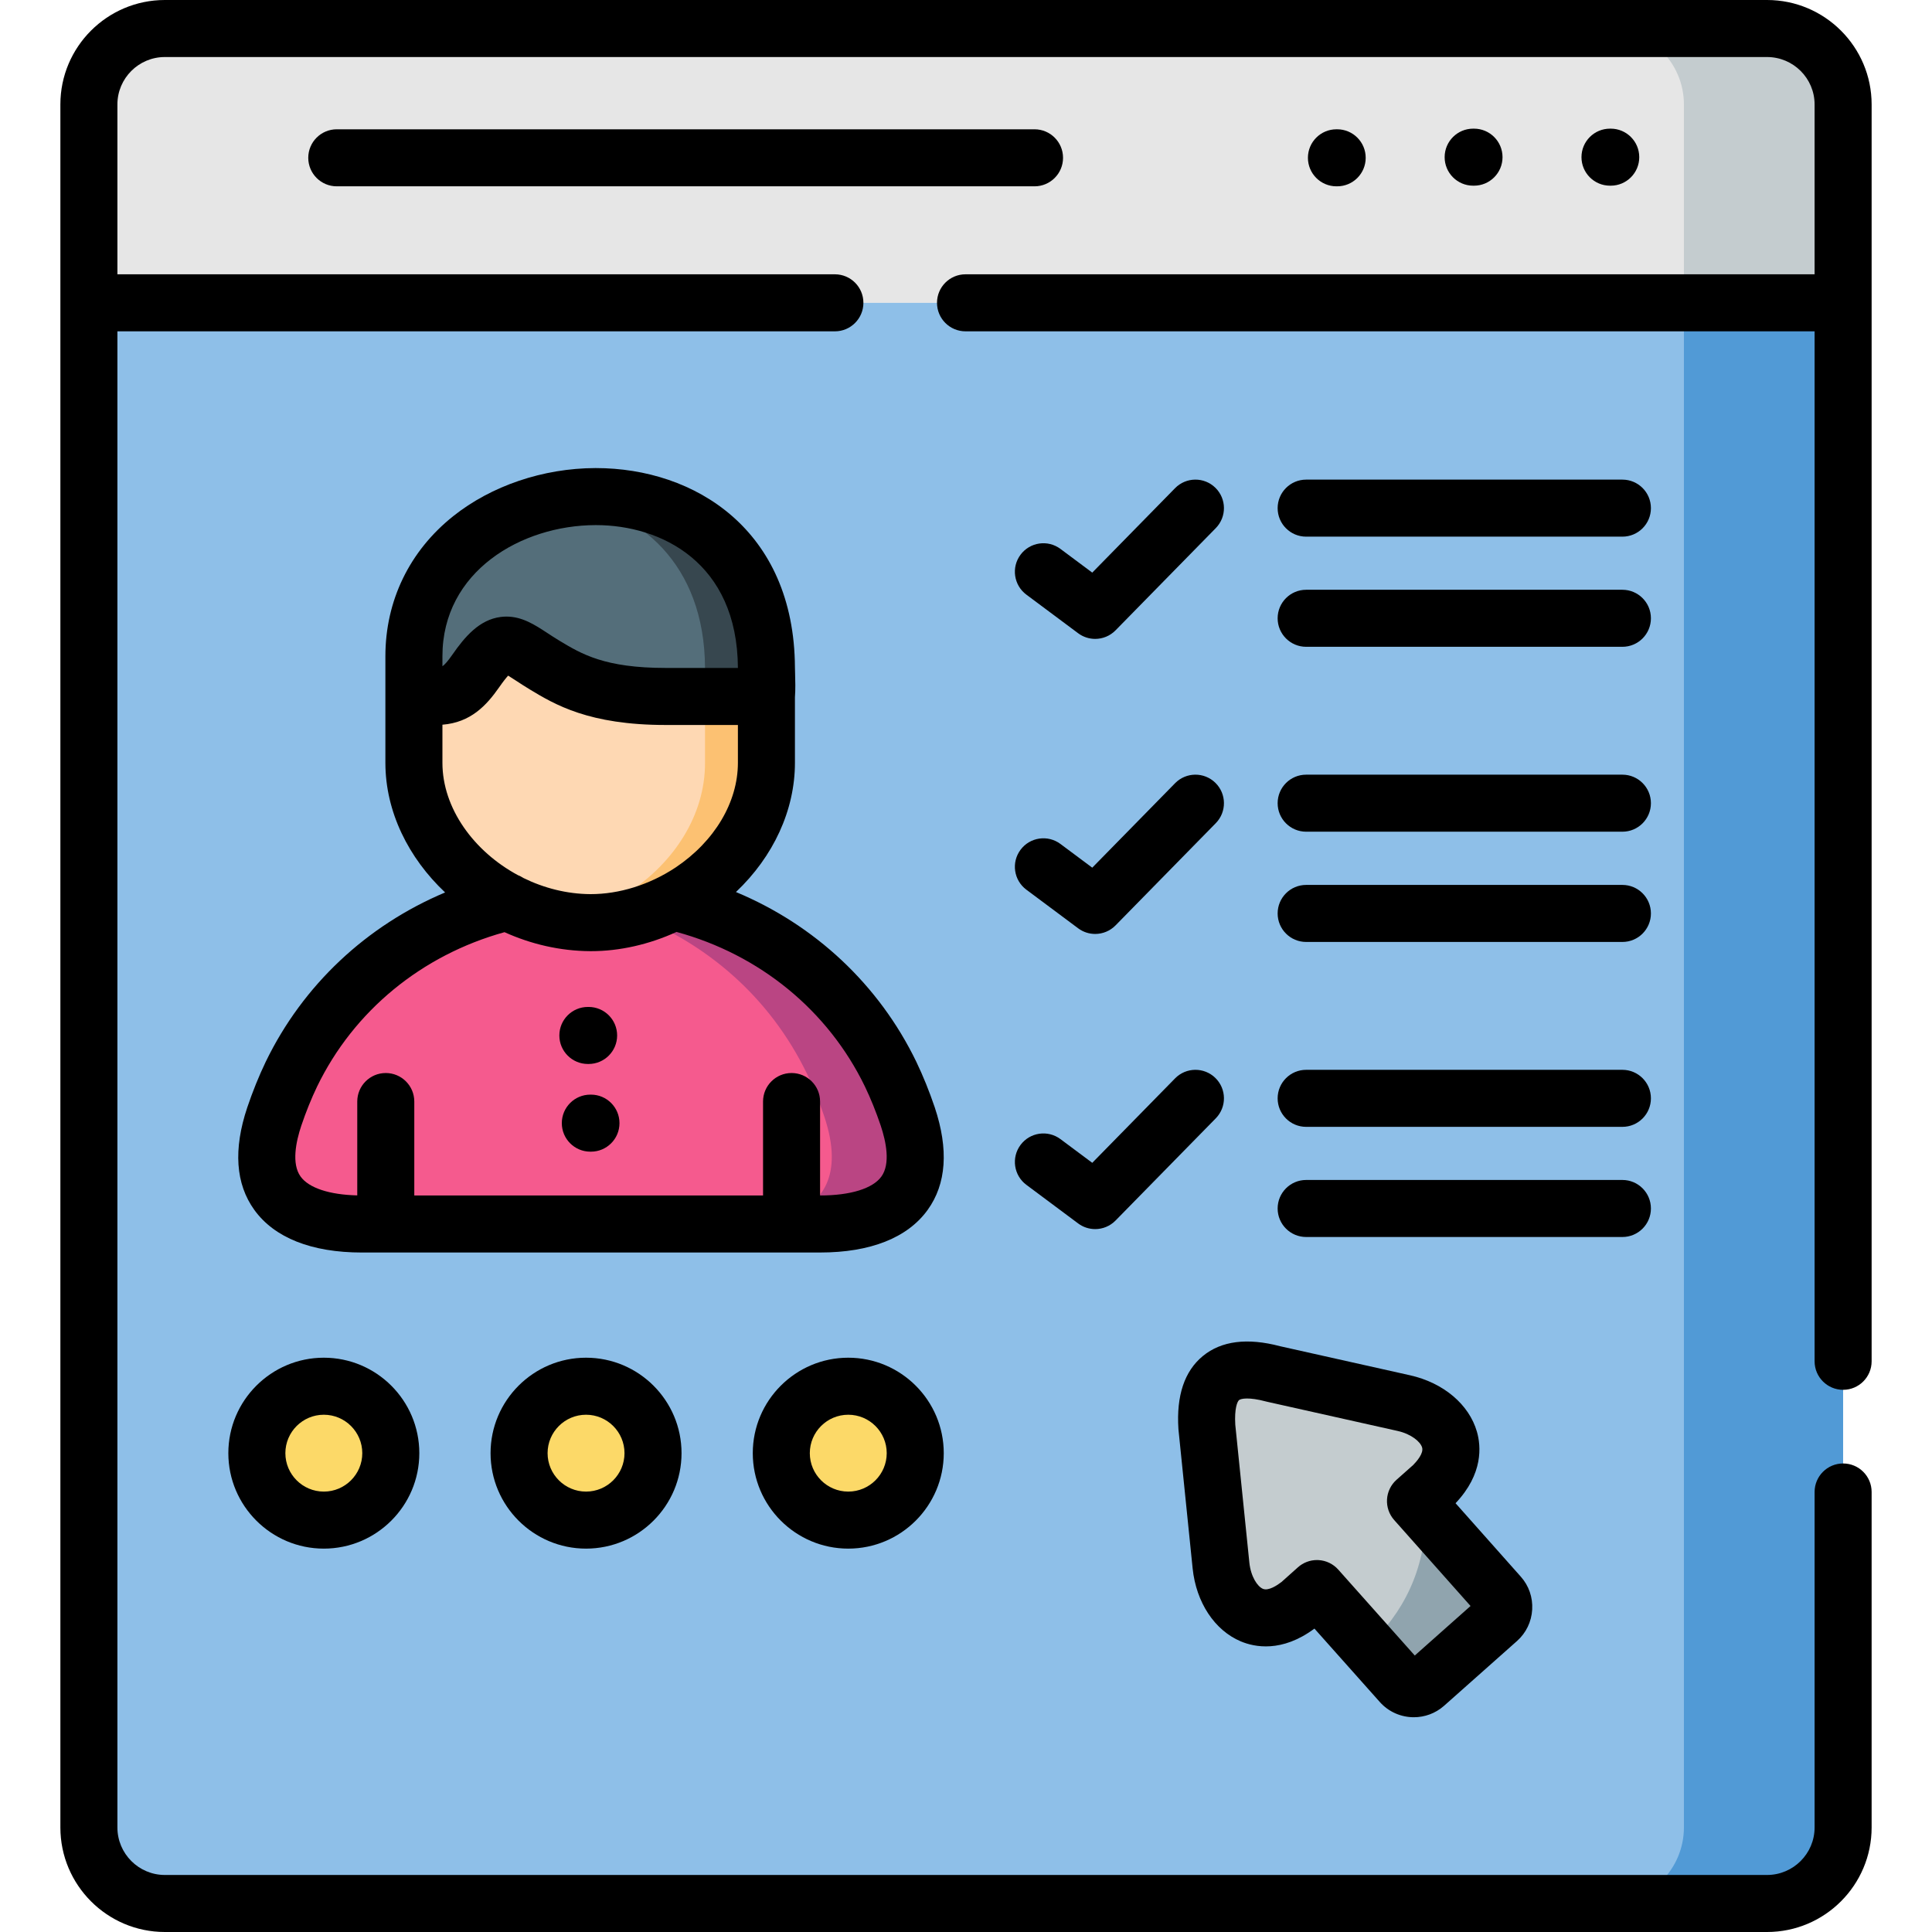 <?xml version="1.0" encoding="iso-8859-1"?>
<!-- Generator: Adobe Illustrator 23.0.3, SVG Export Plug-In . SVG Version: 6.00 Build 0)  -->
<svg version="1.1" id="Capa_1" xmlns="http://www.w3.org/2000/svg" xmlns:xlink="http://www.w3.org/1999/xlink" x="0px" y="0px"
	 viewBox="0 0 512 512" style="enable-background:new 0 0 512 512;" xml:space="preserve">
<g>
	<g>
		<path style="fill-rule:evenodd;clip-rule:evenodd;fill:#E6E6E6;" d="M23.557,80.249h319.072h145.814V27.678
			c0-11.081-9.073-20.121-20.158-20.121H43.687c-11.057,0-20.13,9.069-20.13,20.121V80.249z"/>
	</g>
	<g>
		<path style="fill-rule:evenodd;clip-rule:evenodd;fill:#8EBFE8;" d="M342.629,80.249H23.557v404.044
			c0,11.081,9.073,20.15,20.13,20.15h65.493h202.603h156.502c11.086,0,20.158-9.069,20.158-20.15V80.249H342.629z"/>
	</g>
	<g>
		<path style="fill-rule:evenodd;clip-rule:evenodd;fill:#C4CCCF;" d="M446.256,80.249h33.767h8.421V27.678
			c0-6.717-3.346-12.696-8.421-16.352c-3.317-2.381-7.371-3.769-11.738-3.769h-42.188c11.086,0,20.158,9.04,20.158,20.121V80.249z"
			/>
	</g>
	<g>
		<path style="fill-rule:evenodd;clip-rule:evenodd;fill:#519AD6;" d="M480.023,80.249h-33.767v404.044
			c0,11.081-9.073,20.15-20.158,20.15h42.188c4.366,0,8.421-1.417,11.738-3.798c5.075-3.656,8.421-9.636,8.421-16.352V80.249
			H480.023z"/>
	</g>
	<g>
		<path style="fill-rule:evenodd;clip-rule:evenodd;fill:#C4CCCF;" d="M397.377,422.852l-22.256-25.053l4.565-4.053
			c10.32-10.202,2.325-19.668-7.655-21.907l-34.589-7.737c-13.751-3.684-18.344,2.749-17.607,14.085l3.742,36.672
			c1.049,10.202,9.526,19.215,20.895,10.174l4.536-4.053l22.285,25.024c1.644,1.87,4.508,2.04,6.379,0.397l19.336-17.174
			C398.851,427.585,399.021,424.694,397.377,422.852L397.377,422.852z"/>
	</g>
	<g>
		<path style="fill-rule:evenodd;clip-rule:evenodd;fill:#90A4AE;" d="M377.757,402.135c0,13.518-5.897,25.648-15.282,33.98
			l8.817,9.891c1.644,1.87,4.508,2.04,6.379,0.397l19.336-17.174c1.843-1.644,2.013-4.534,0.369-6.377l-19.62-22.077
			C377.757,401.229,377.757,401.682,377.757,402.135L377.757,402.135z"/>
	</g>
	<g>
		<path style="fill-rule:evenodd;clip-rule:evenodd;fill:#F55A8E;" d="M240.563,295.889c-1.333-3.939-2.835-7.68-4.536-11.223
			c-12.39-25.591-34.901-40.328-57.498-45.713c-13.921-4.166-29.486-4.364-43.974,0.028c-22.54,5.441-44.966,20.15-57.328,45.684
			c-1.701,3.542-3.204,7.283-4.536,11.223c-8.647,25.846,13.07,28.482,23.22,28.482h60.701h53.16h7.57
			C227.492,324.37,249.182,321.735,240.563,295.889L240.563,295.889z"/>
	</g>
	<g>
		<path style="fill-rule:evenodd;clip-rule:evenodd;fill:#BA4583;" d="M168.691,242.836c18.202,7.227,35.1,20.887,45.221,41.83
			c1.701,3.542,3.204,7.283,4.536,11.223c5.302,15.842-0.822,22.984-8.676,26.101c-4.962,1.984-10.604,2.381-14.545,2.381h14.545
			h7.57c10.15,0,31.839-2.636,23.22-28.482c-1.333-3.939-2.835-7.68-4.536-11.223c-12.39-25.591-34.901-40.328-57.498-45.713
			c-3.827-1.162-7.797-2.012-11.823-2.522c-6.946-0.935-14.119-0.907-21.179,0.113c3.714,0.538,7.343,1.332,10.887,2.409
			c1.333,0.312,2.637,0.652,3.941,1.02C163.162,240.796,165.94,241.731,168.691,242.836L168.691,242.836z"/>
	</g>
	<g>
		<path style="fill-rule:evenodd;clip-rule:evenodd;fill:#FED8B3;" d="M203.11,176.889h-26.707c-18.174,0-25.744-4.506-32.094-8.332
			c-8.732-5.271-10.717-9.267-18.23,1.559c-3.346,4.818-6.011,6.773-10.547,6.773h-5.84v25.251c0,18.393,14.601,34.15,32.35,39.959
			c4.99,1.474,9.101,2.381,14.374,2.409c4.933,0.028,9.866-0.822,14.573-2.352c4.309-1.445,8.449-3.457,12.248-5.98
			c11.596-7.765,19.875-20.178,19.875-34.036V176.889z"/>
	</g>
	<g>
		<path style="fill-rule:evenodd;clip-rule:evenodd;fill:#546E7A;" d="M203.11,184.569c0.227-2.296,0.028-5.526,0-7.68
			c-0.369-64.134-93.42-55.575-93.42-2.976v10.684l5.84-0.028c4.536,0,7.201-1.955,10.547-6.745
			c7.513-10.826,9.498-6.858,18.23-1.587c6.351,3.826,13.921,8.332,32.094,8.332H203.11z"/>
	</g>
	<g>
		<path style="fill-rule:evenodd;clip-rule:evenodd;fill:#37474F;" d="M186.836,176.889c0,2.154,0.198,5.385,0,7.68h16.274
			c0.227-2.296,0.028-5.526,0-7.68c-0.198-35.085-28.097-48.405-53.387-44.692C169.399,135.172,186.666,149.314,186.836,176.889
			L186.836,176.889z"/>
	</g>
	<g>
		<path style="fill-rule:evenodd;clip-rule:evenodd;fill:#FCC172;" d="M186.836,202.253c0,13.858-8.279,26.271-19.903,34.008
			c-1.928,1.304-3.969,2.466-6.067,3.486c-1.985,0.964-4.054,1.814-6.181,2.494c-1.928,0.652-3.884,1.162-5.869,1.559
			c0.992,0.17,1.985,0.312,3.005,0.425c1.446,0.17,2.949,0.255,4.565,0.283c0,0,0,0,0.028,0c4.791,0.028,9.583-0.765,14.148-2.239
			c0.142-0.028,0.284-0.085,0.425-0.113c4.309-1.445,8.449-3.457,12.248-5.98c11.596-7.765,19.875-20.178,19.875-34.036v-17.571
			h-16.274V202.253z"/>
	</g>
	<g>
		<path style="fill-rule:evenodd;clip-rule:evenodd;fill:#FCD968;" d="M85.818,367.362c-9.81,0-17.748,7.935-17.748,17.741
			c0,9.806,7.939,17.741,17.748,17.741c9.81,0,17.748-7.935,17.748-17.741C103.566,375.297,95.628,367.362,85.818,367.362
			L85.818,367.362z"/>
	</g>
	<g>
		<path style="fill-rule:evenodd;clip-rule:evenodd;fill:#FCD968;" d="M155.308,367.362c-9.81,0-17.748,7.935-17.748,17.741
			c0,9.806,7.939,17.741,17.748,17.741s17.748-7.935,17.748-17.741C173.057,375.297,165.118,367.362,155.308,367.362
			L155.308,367.362z"/>
	</g>
	<g>
		<path style="fill-rule:evenodd;clip-rule:evenodd;fill:#FCD968;" d="M224.799,367.362c-9.81,0-17.748,7.935-17.748,17.741
			c0,9.806,7.939,17.741,17.748,17.741s17.748-7.935,17.748-17.741C242.547,375.297,234.609,367.362,224.799,367.362
			L224.799,367.362z"/>
	</g>
	<g>
		<path d="M426.863,49.207c4.174,0,7.557-3.383,7.557-7.557s-3.383-7.557-7.557-7.557h-0.198c-4.174,0-7.557,3.383-7.557,7.557
			s3.383,7.557,7.557,7.557H426.863z"/>
		<path d="M390.629,49.207c4.174,0,7.557-3.383,7.557-7.557s-3.383-7.557-7.557-7.557h-0.227c-4.174,0-7.557,3.383-7.557,7.557
			s3.383,7.557,7.557,7.557H390.629z"/>
		<path d="M354.367,49.376c4.174,0,7.557-3.383,7.557-7.557s-3.383-7.557-7.557-7.557h-0.198c-4.174,0-7.557,3.383-7.557,7.557
			s3.383,7.557,7.557,7.557H354.367z"/>
		<path d="M468.285,0H43.687C28.42,0,16,12.416,16,27.678v456.615C16,499.571,28.42,512,43.687,512h424.598
			C483.568,512,496,499.571,496,484.293v-88.902c0-4.174-3.383-7.557-7.557-7.557c-4.174,0-7.557,3.383-7.557,7.557v88.902
			c0,6.944-5.653,12.593-12.601,12.593H43.687c-6.932,0-12.573-5.649-12.573-12.593V87.806h190.14c4.174,0,7.557-3.383,7.557-7.557
			c0-4.174-3.383-7.557-7.557-7.557H31.114V27.678c0-6.928,5.64-12.565,12.573-12.565h424.598c6.948,0,12.601,5.636,12.601,12.565
			v45.014H255.873c-4.174,0-7.557,3.383-7.557,7.557c0,4.174,3.383,7.557,7.557,7.557h225.014v272.953
			c0,4.174,3.383,7.557,7.557,7.557c4.174,0,7.557-3.383,7.557-7.557V27.678C496,12.416,483.568,0,468.285,0z"/>
		<path d="M281.717,41.82c0-4.174-3.383-7.557-7.557-7.557H89.249c-4.174,0-7.557,3.383-7.557,7.557s3.383,7.557,7.557,7.557H274.16
			C278.334,49.376,281.717,45.993,281.717,41.82z"/>
		<path d="M312.317,378.955l3.743,36.677c0.927,9.013,5.817,16.426,12.763,19.35c3.615,1.52,10.868,3.037,19.516-3.389
			l17.279,19.403c2.379,2.706,5.713,4.089,9.065,4.089c2.835,0,5.683-0.99,7.977-3.005c0.011-0.009,0.021-0.018,0.031-0.027
			l19.35-17.186c2.395-2.137,3.816-5.09,4.004-8.314c0.188-3.235-0.888-6.336-3.018-8.721l-17.292-19.464
			c7.394-7.802,6.749-15.169,5.669-18.934c-2.08-7.248-8.87-12.984-17.723-14.97l-34.443-7.703
			c-8.683-2.295-15.567-1.423-20.461,2.591c-4.876,4-7.058,10.501-6.484,19.326C312.299,378.771,312.307,378.863,312.317,378.955z
			 M328.362,371.038c0.49-0.402,2.614-0.845,7.123,0.365c0.102,0.027,0.203,0.052,0.306,0.075l34.585,7.736
			c3.637,0.815,6.064,2.871,6.499,4.391c0.442,1.54-1.416,3.669-2.374,4.639l-4.398,3.904c-1.499,1.332-2.408,3.203-2.527,5.205
			c-0.118,2.001,0.563,3.968,1.894,5.467l20.241,22.784l-14.78,13.126l-20.279-22.773c-1.335-1.498-3.21-2.405-5.214-2.519
			c-0.143-0.008-0.287-0.012-0.431-0.012c-1.852,0-3.647,0.681-5.035,1.921l-4.358,3.894c-1.091,0.845-3.436,2.435-4.93,1.811
			c-1.457-0.613-3.209-3.262-3.59-6.958l-3.728-36.527C327.106,373.267,327.901,371.417,328.362,371.038z"/>
		<path d="M156.613,290.089h-0.17c-4.174,0-7.557,3.383-7.557,7.557c0,4.174,3.383,7.557,7.557,7.557h0.17
			c4.174,0,7.557-3.383,7.557-7.557C164.17,293.472,160.786,290.089,156.613,290.089z"/>
		<path d="M155.79,281.964h0.199c4.174,0,7.557-3.383,7.557-7.557s-3.383-7.557-7.557-7.557h-0.199
			c-4.174,0-7.557,3.383-7.557,7.557S151.617,281.964,155.79,281.964z"/>
		<path d="M217.342,331.927c13.32,0,23.174-3.903,28.497-11.29c4.964-6.888,5.6-16.019,1.881-27.171
			c-1.448-4.278-3.091-8.34-4.893-12.093c-9.89-20.428-26.879-36.26-47.794-44.976c9.919-9.392,15.633-21.681,15.633-34.258v-17.375
			c0.157-2.044,0.101-4.266,0.042-6.252c-0.018-0.619-0.036-1.204-0.042-1.666c-0.21-36.497-26.607-52.802-52.739-52.802
			c-0.059,0-0.121,0-0.18,0c-13.814,0.04-27.538,4.689-37.655,12.755c-11.582,9.234-17.96,22.415-17.96,37.115v10.684v17.542
			c0,13.004,6.147,25.252,15.827,34.366c-20.805,8.758-37.7,24.553-47.546,44.891c-1.794,3.735-3.436,7.797-4.89,12.095
			c-3.719,11.117-3.09,20.246,1.87,27.136c5.322,7.393,15.183,11.3,28.516,11.3H217.342z M117.248,173.913
			c0-22.498,20.889-34.698,40.544-34.755c0.044,0,0.086,0,0.13,0c17.29,0,37.471,9.885,37.632,37.83c0,0.008,0,0.016,0,0.023
			h-19.152c-16.164,0-22.28-3.685-28.189-7.245c-1.145-0.69-2.174-1.365-3.169-2.018c-3.268-2.141-6.634-4.348-10.82-4.348
			c-0.5,0-1.012,0.032-1.536,0.099c-5.657,0.721-9.504,5.239-12.806,9.997c-1.222,1.751-2.003,2.629-2.634,3.071V173.913z
			 M117.248,192.054c7.491-0.596,11.657-5.081,15.038-9.922c1.073-1.547,1.85-2.502,2.377-3.084
			c0.643,0.391,1.416,0.897,2.096,1.342c1.059,0.694,2.259,1.481,3.649,2.32c6.596,3.974,15.629,9.416,35.994,9.416h19.151v10.013
			c0,10.453-6.177,20.829-16.498,27.742c-6.936,4.605-15.002,7.093-22.595,7.071c-6.249-0.038-12.325-1.61-17.758-4.279
			c-0.457-0.3-0.943-0.556-1.455-0.752c-11.654-6.286-19.999-17.695-19.999-29.782V192.054z M79.661,311.796
			c-2.439-3.388-1.239-9.217,0.189-13.486c1.25-3.696,2.66-7.186,4.179-10.35c9.718-20.074,27.733-34.851,49.674-40.923
			c6.979,3.158,14.685,4.98,22.665,5.029c0.098,0.001,0.194,0.001,0.292,0.001c7.583,0,15.368-1.777,22.627-5.091
			c22.051,5.999,40.165,20.801,49.926,40.962c1.528,3.182,2.938,6.671,4.18,10.341c1.433,4.296,2.628,10.13,0.185,13.52
			c-2.296,3.186-8.214,5.013-16.236,5.013h-0.013v-24.892c0-4.174-3.383-7.557-7.557-7.557s-7.557,3.383-7.557,7.557v24.892h-92.424
			v-24.892c0-4.174-3.383-7.557-7.557-7.557s-7.557,3.383-7.557,7.557v24.874C87.275,316.616,81.836,314.818,79.661,311.796z"/>
		<path d="M429.954,234.514h-83.809c-4.174,0-7.557,3.383-7.557,7.557s3.383,7.557,7.557,7.557h83.809
			c4.174,0,7.557-3.383,7.557-7.557S434.127,234.514,429.954,234.514z"/>
		<path d="M429.954,205.296h-83.809c-4.174,0-7.557,3.383-7.557,7.557c0,4.174,3.383,7.557,7.557,7.557h83.809
			c4.174,0,7.557-3.383,7.557-7.557C437.51,208.679,434.127,205.296,429.954,205.296z"/>
		<path d="M311.405,207.562l-21.945,22.38l-8.431-6.286c-3.347-2.495-8.08-1.805-10.576,1.543
			c-2.495,3.346-1.804,8.081,1.543,10.576l13.722,10.23c1.348,1.006,2.935,1.499,4.515,1.499c1.969,0,3.929-0.768,5.398-2.267
			l26.566-27.092c2.922-2.98,2.875-7.765-0.105-10.687C319.113,204.535,314.327,204.58,311.405,207.562z"/>
		<path d="M437.51,320.261c0-4.174-3.383-7.557-7.557-7.557h-83.809c-4.174,0-7.557,3.383-7.557,7.557s3.383,7.557,7.557,7.557
			h83.809C434.127,327.818,437.51,324.435,437.51,320.261z"/>
		<path d="M429.954,283.514h-83.809c-4.174,0-7.557,3.383-7.557,7.557s3.383,7.557,7.557,7.557h83.809
			c4.174,0,7.557-3.383,7.557-7.557S434.127,283.514,429.954,283.514z"/>
		<path d="M271.996,313.993l13.722,10.23c1.348,1.006,2.935,1.499,4.515,1.499c1.969,0,3.929-0.768,5.398-2.267l26.566-27.092
			c2.922-2.98,2.875-7.765-0.105-10.687c-2.979-2.921-7.765-2.876-10.687,0.105l-21.945,22.38l-8.431-6.286
			c-3.347-2.494-8.08-1.806-10.576,1.543C267.959,306.763,268.649,311.498,271.996,313.993z"/>
		<path d="M429.954,156.295h-83.809c-4.174,0-7.557,3.383-7.557,7.557c0,4.174,3.383,7.557,7.557,7.557h83.809
			c4.174,0,7.557-3.383,7.557-7.557C437.51,159.678,434.127,156.295,429.954,156.295z"/>
		<path d="M429.954,127.105h-83.809c-4.174,0-7.557,3.383-7.557,7.557s3.383,7.557,7.557,7.557h83.809
			c4.174,0,7.557-3.383,7.557-7.557S434.127,127.105,429.954,127.105z"/>
		<path d="M322.091,129.265c-2.979-2.921-7.765-2.876-10.687,0.105l-21.944,22.38l-8.431-6.286
			c-3.349-2.495-8.081-1.805-10.577,1.542c-2.495,3.347-1.804,8.081,1.542,10.577l13.722,10.23c1.349,1.006,2.936,1.5,4.516,1.5
			c1.97,0,3.929-0.768,5.398-2.267l26.566-27.093C325.119,136.973,325.072,132.188,322.091,129.265z"/>
		<path d="M60.513,385.103c0,13.95,11.352,25.298,25.305,25.298c13.954,0,25.306-11.348,25.306-25.298
			c0-13.95-11.352-25.298-25.306-25.298C71.865,359.805,60.513,371.153,60.513,385.103z M96.009,385.103
			c0,5.615-4.572,10.184-10.191,10.184c-5.619,0-10.191-4.569-10.191-10.184s4.572-10.184,10.191-10.184
			C91.438,374.919,96.009,379.488,96.009,385.103z"/>
		<path d="M130.003,385.103c0,13.95,11.352,25.298,25.306,25.298c13.953,0,25.305-11.348,25.305-25.298
			c0-13.95-11.352-25.298-25.305-25.298C141.355,359.805,130.003,371.153,130.003,385.103z M165.499,385.103
			c0,5.615-4.572,10.184-10.191,10.184c-5.62,0-10.191-4.569-10.191-10.184s4.572-10.184,10.191-10.184
			C160.928,374.919,165.499,379.488,165.499,385.103z"/>
		<path d="M224.799,410.401c13.954,0,25.306-11.348,25.306-25.298c0-13.95-11.352-25.298-25.306-25.298
			c-13.953,0-25.305,11.348-25.305,25.298C199.494,399.053,210.846,410.401,224.799,410.401z M224.799,374.919
			c5.62,0,10.191,4.569,10.191,10.184s-4.572,10.184-10.191,10.184c-5.619,0-10.191-4.569-10.191-10.184
			S219.18,374.919,224.799,374.919z"/>
	</g>
</g>
<g>
</g>
<g>
</g>
<g>
</g>
<g>
</g>
<g>
</g>
<g>
</g>
<g>
</g>
<g>
</g>
<g>
</g>
<g>
</g>
<g>
</g>
<g>
</g>
<g>
</g>
<g>
</g>
<g>
</g>
</svg>
